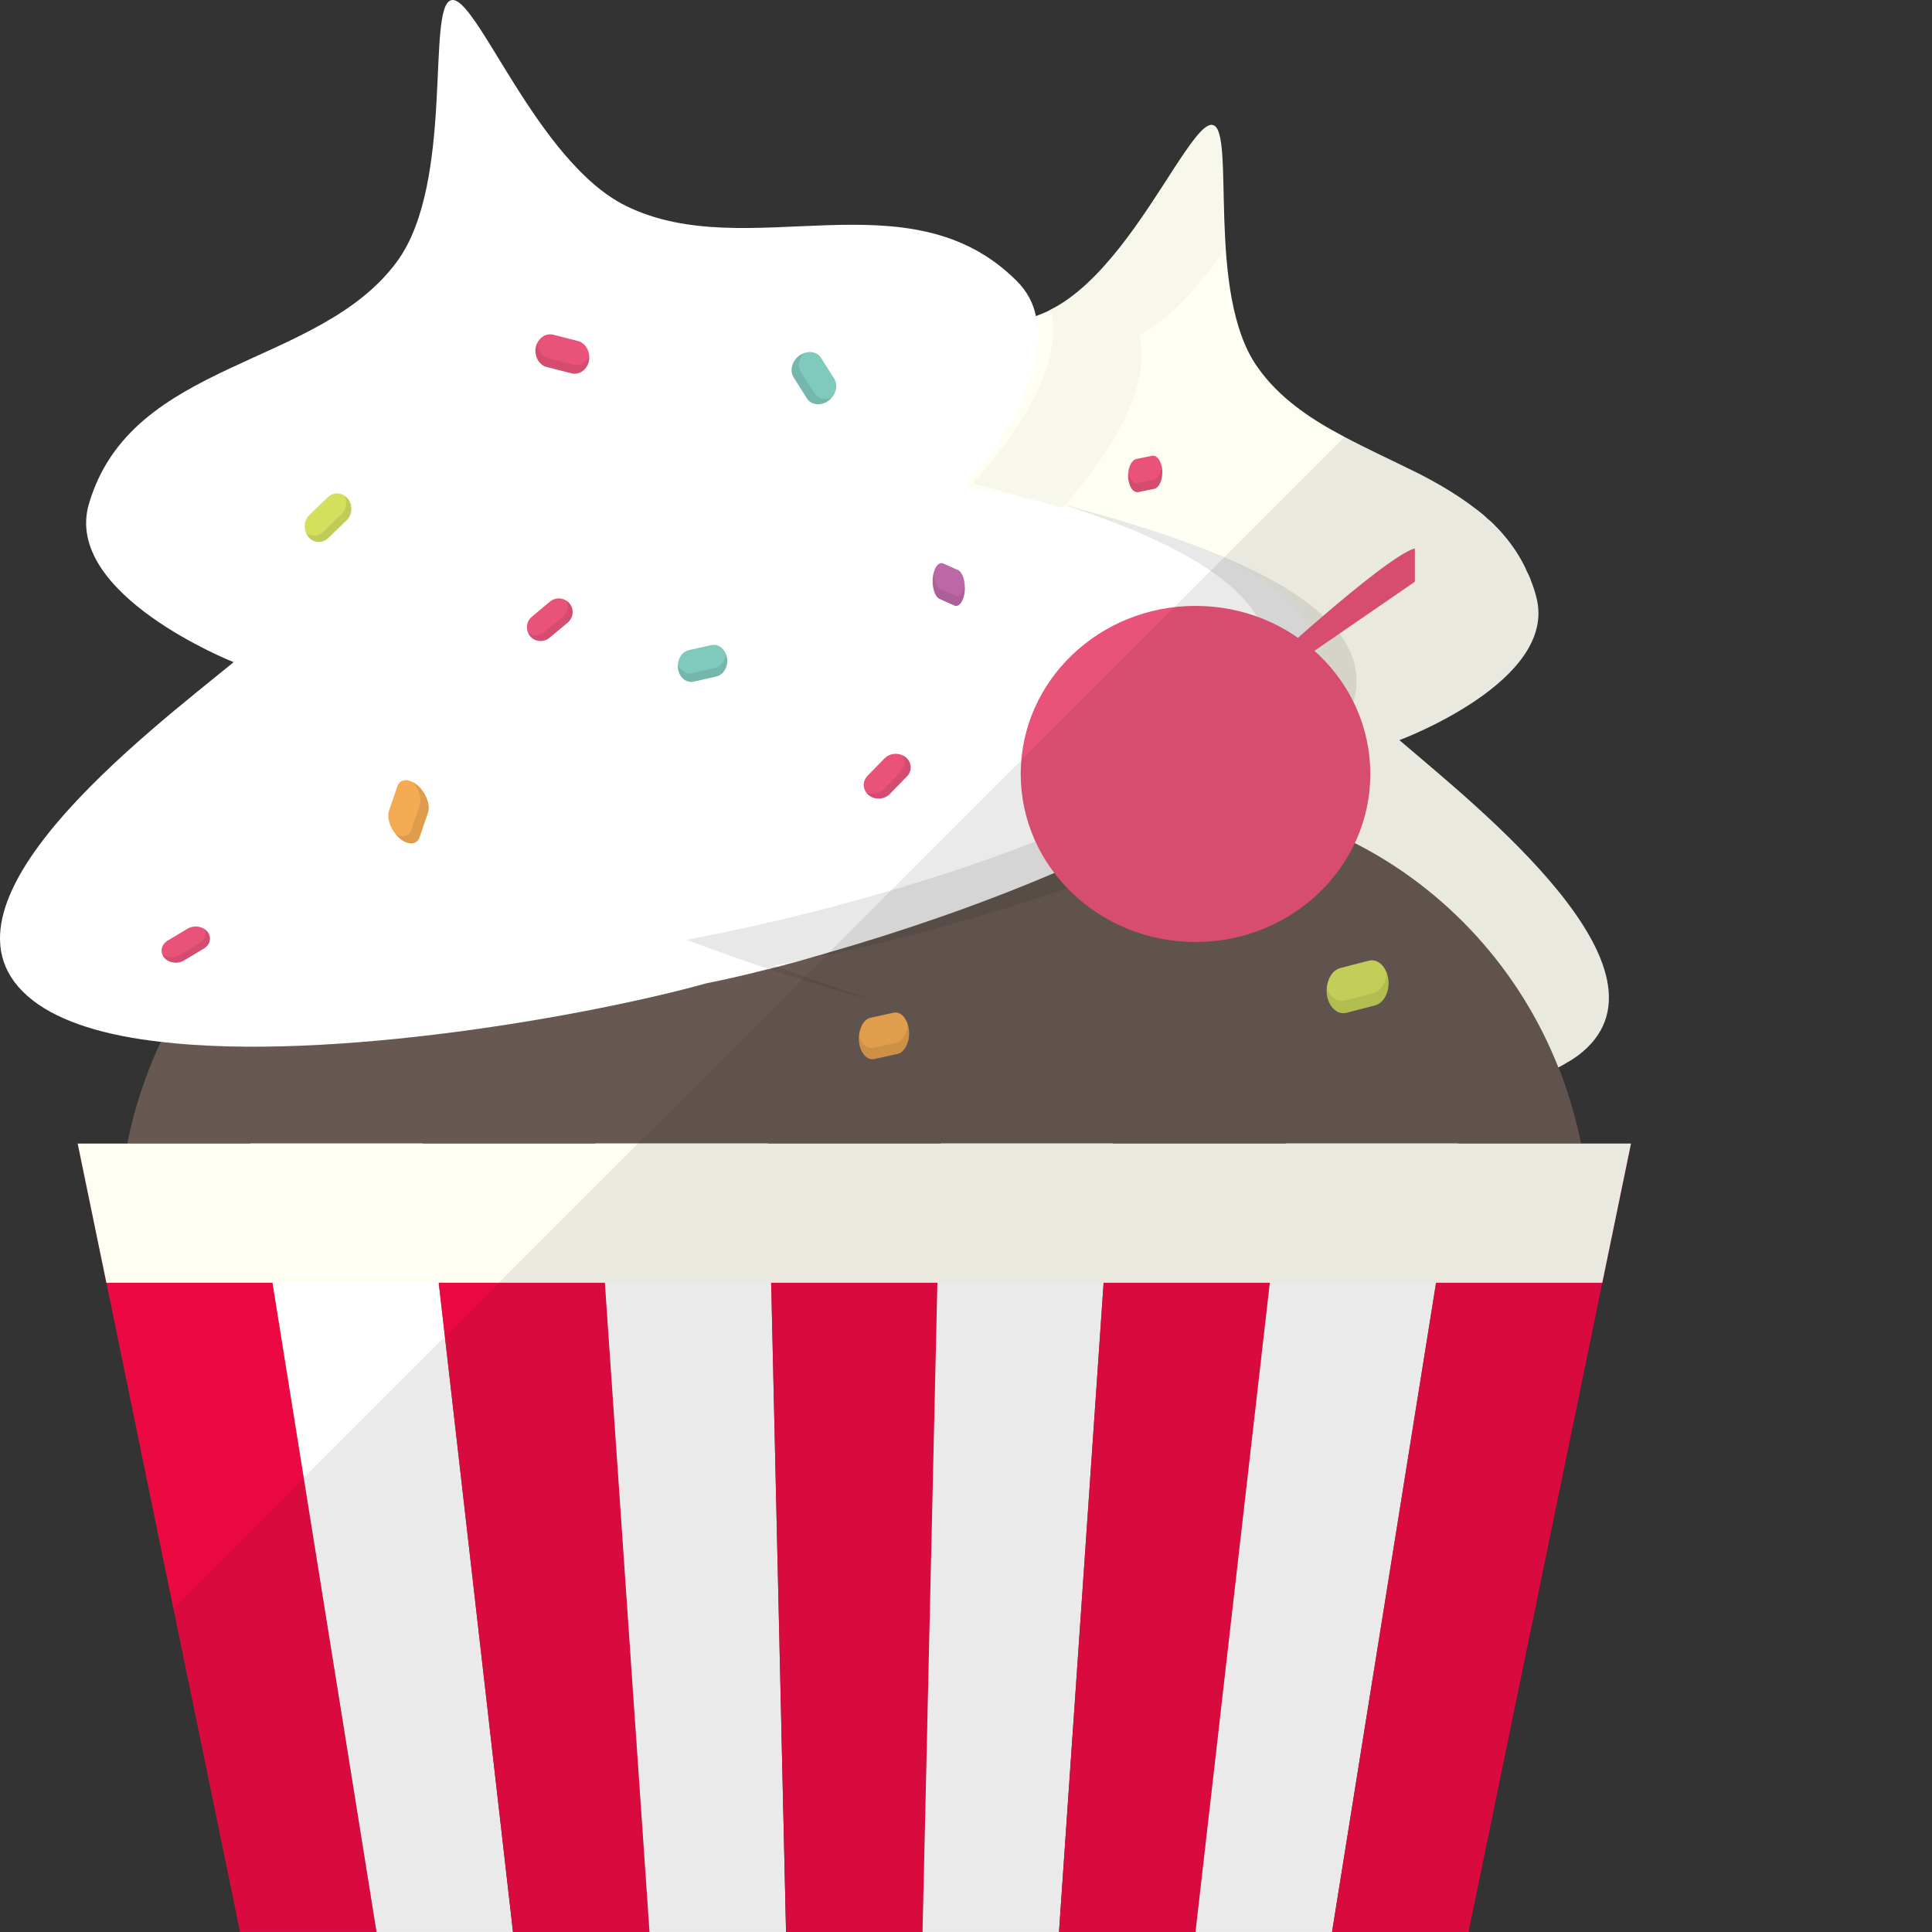 <!DOCTYPE svg PUBLIC "-//W3C//DTD SVG 1.1//EN" "http://www.w3.org/Graphics/SVG/1.1/DTD/svg11.dtd">
<!-- Uploaded to: SVG Repo, www.svgrepo.com, Transformed by: SVG Repo Mixer Tools -->
<svg height="800px" width="800px" version="1.1" id="_x34_" xmlns="http://www.w3.org/2000/svg" xmlns:xlink="http://www.w3.org/1999/xlink" viewBox="0 0 512 512" xml:space="preserve" fill="#000000">
<rect x="0" y="0" width="512" height="512" fill="#333333" stroke="none"/>
<g id="SVGRepo_bgCarrier" stroke-width="0"/>
<g id="SVGRepo_tracerCarrier" stroke-linecap="round" stroke-linejoin="round"/>
<g id="SVGRepo_iconCarrier"> <g> <g> <g> <path style="fill:#FEFEF3;" d="M418.09,279.79c-0.845,0.615-1.767,1.229-2.765,1.767c-0.768,0.461-1.536,0.922-2.305,1.306 h-0.076c-34.412,16.976-124.435-0.076-159.461-10.676c-10.447-2.305-25.271-6.529-41.478-12.06 c-2.996-0.999-5.991-1.997-9.064-3.149c-4.685-1.613-9.371-3.38-14.057-5.3c-0.307-0.153-0.614-0.23-0.922-0.384 c-1.997-0.691-3.994-1.46-5.914-2.227c-24.119-9.985-47.623-22.045-61.987-34.873c-5.838-5.223-10.139-10.6-12.367-15.976 c-7.988-19.511,13.442-31.186,37.869-38.637c1.075-0.307,2.15-0.614,3.226-0.922c16.438-4.608,33.643-7.451,43.859-9.371 c0,0-28.19-34.181-11.137-50.465c26.116-25.118,63.37-3.918,93.019-15.055c0.999-0.384,1.997-0.768,2.996-1.229 c0.307-0.154,0.538-0.308,0.845-0.461c13.519-6.759,24.657-24.964,32.568-37.177c4.455-6.836,7.912-11.829,10.139-11.829 c0.077,0,0.077,0,0.077,0c0.077,0,0.153,0.077,0.307,0.077c2.996,0.768,2.535,11.906,2.996,25.271 c0.461,13.288,1.843,28.958,8.68,38.713c5.761,8.296,14.133,13.903,23.197,18.665c2.842,1.536,5.761,2.919,8.68,4.378 c3.61,1.767,7.22,3.457,10.754,5.223c4.839,2.458,9.448,5.147,13.673,8.219c0.845,0.615,1.613,1.229,2.457,1.843 c0.768,0.615,1.536,1.229,2.228,1.92c0.768,0.615,1.459,1.229,2.151,1.997c0.615,0.615,1.152,1.152,1.69,1.767 c2.073,2.381,3.994,4.993,5.53,7.911c0.384,0.691,0.768,1.459,1.075,2.228c0.461,0.845,0.845,1.69,1.152,2.611 c0.537,1.306,0.999,2.765,1.383,4.225c6.068,22.352-36.255,38.022-36.255,38.022C390.669,213.195,447.509,257.822,418.09,279.79z "/> <path style="fill:#675852;" d="M421.162,325.416v11.522l-0.998,2.996l-24.734,76.043c-8.68,10.754-19.28,19.817-31.262,26.577 c-4.762,2.765-9.678,5.146-14.825,7.143c-8.296,3.226-17.052,5.53-26.116,6.606c-3.38,0.461-6.836,0.691-10.292,0.768H139.879 c-3.456-0.077-6.913-0.307-10.293-0.768c-9.064-1.076-17.82-3.38-26.193-6.606c-5.069-1.997-10.062-4.301-14.748-7.066 c-11.983-6.836-22.66-15.9-31.339-26.654l-0.307-0.845l-24.426-75.198l-0.999-2.996v-11.522c0-7.604,0.768-15.132,2.15-22.352 c1.306-6.606,3.226-13.058,5.608-19.279c0.999-2.612,2.074-5.147,3.303-7.681c12.444-26.039,34.258-46.701,60.988-56.994 c2.151-0.845,4.301-1.613,6.452-2.227c1.076-0.384,2.151-0.692,3.226-0.999c2.227-0.692,4.455-1.229,6.759-1.69 c7.22-1.536,14.748-2.381,22.429-2.381h167.756c2.458,0,4.916,0.077,7.297,0.308c4.609,0.23,9.217,0.845,13.673,1.766 c9.755,1.92,19.126,5.223,27.806,9.525c24.349,12.367,43.706,33.567,53.922,59.376l0.076,0.076 c0.077,0.308,0.231,0.615,0.385,0.922c1.766,4.685,3.303,9.448,4.455,14.287c0.461,1.613,0.768,3.303,1.152,4.992 C420.395,310.284,421.162,317.812,421.162,325.416z"/> <path style="fill:#FFFFFF;" d="M348.883,173.022c0.384,3.38-0.231,6.99-1.92,10.908c-4.302,9.832-15.132,19.356-29.419,28.19 c-11.061,6.913-24.272,13.365-38.098,19.203c-19.894,8.526-41.248,15.746-59.683,21.046c-2.842,0.845-5.531,1.613-8.219,2.381 c-1.843,0.461-3.687,0.999-5.454,1.459c-0.768,0.154-1.536,0.384-2.304,0.615c-0.307,0-0.538,0.077-0.845,0.153 c-5.915,1.536-11.215,2.689-15.746,3.61c-30.648,8.526-99.394,20.816-144.559,15.516c-14.441-1.613-26.5-5.147-34.027-11.061 c-31.339-24.503,31.339-71.512,53.307-89.563c0,0-45.473-17.974-38.329-42.016c11.291-38.329,60.988-35.795,81.727-64.291 c15.209-20.97,7.605-67.518,14.287-69.13c6.606-1.613,22.659,42.937,46.317,54.536c32.184,15.823,74.891-8.833,103.542,19.894 c2.766,2.765,4.378,5.914,5.07,9.294c4.225,18.896-18.358,45.088-18.358,45.088c5.223,1.152,12.136,2.458,19.894,4.225 c1.767,0.384,3.687,0.768,5.607,1.229c2.304,0.538,4.609,1.152,6.99,1.766c0.154,0,0.231,0.077,0.384,0.077 c11.983,2.996,24.579,6.836,35.103,11.829c10.6,4.916,19.126,10.984,22.813,18.435c0.922,1.843,1.613,3.764,1.843,5.761 C348.883,172.484,348.883,172.715,348.883,173.022z"/> <path style="opacity:0.03;fill:#191919;" d="M301.797,88.837c4.685,16.975-14.748,39.558-19.587,44.935 c0,0.077-0.077,0.077-0.077,0.077c-0.154,0.23-0.307,0.307-0.461,0.461c-0.077,0.154-0.154,0.23-0.231,0.307 c-1.844-0.538-3.61-1.076-5.376-1.536c-7.143-1.997-13.519-3.61-18.358-4.993c0,0,25.962-26.654,20.662-46.01v-0.077 c13.519-6.99,24.58-25.118,32.414-37.254c4.609-7.067,8.066-12.136,10.293-11.675c0.077,0,0.077,0,0.077,0 c3.072,0.845,2.611,11.752,2.996,25.041c0.153,2.611,0.23,5.3,0.461,7.988C318.158,75.241,310.477,84.305,301.797,88.837z"/> <path style="opacity:0.1;fill:#191919;" d="M356.862,190.533c-16.243,31.653-104.445,56.658-151.534,65.349 c9.354,3.561,18.614,6.768,27.272,9.537c-13.851-3.598-32.055-9.279-50.686-16.378c47.088-8.692,135.29-33.696,151.534-65.349 c12.424-24.189-21.184-40.102-52.143-50.125C314.336,142.48,372.625,159.861,356.862,190.533z"/> <g> <polygon style="fill:#ec0941;" points="99.783,511.992 63.605,511.992 61.377,501.085 45.938,426.193 43.403,413.98 29.193,344.773 28.195,339.934 20.59,303.064 66.293,303.064 72.208,339.934 80.503,391.628 88.645,442.631 "/> <polygon style="fill:#FFFFFF;" points="135.954,512 99.785,512 72.22,339.948 66.3,303.03 112.044,303.03 116.27,339.948 "/> <polygon style="fill:#ec0941;" points="172.123,512 135.954,512 116.27,339.948 112.044,303.03 157.77,303.03 160.301,339.948 "/> <polygon style="fill:#FFFFFF;" points="208.311,512 172.123,512 160.301,339.948 157.77,303.03 203.514,303.03 204.37,339.948 "/> <polygon style="fill:#ec0941;" points="249.258,303.03 248.421,339.948 244.48,512 208.311,512 204.37,339.948 203.514,303.03 "/> <polygon style="fill:#FFFFFF;" points="295.003,303.03 292.471,339.948 280.649,512 244.48,512 248.421,339.948 249.258,303.03 "/> <polygon style="fill:#ec0941;" points="340.747,303.03 336.521,339.948 316.818,512 280.649,512 292.471,339.948 295.003,303.03 "/> <polygon style="fill:#FFFFFF;" points="386.492,303.03 380.571,339.948 353.007,512 316.818,512 336.521,339.948 340.747,303.03 "/> <polygon style="fill:#ec0941;" points="432.236,303.03 424.621,339.948 389.176,512 353.007,512 380.571,339.948 386.492,303.03 "/> </g> <ellipse style="fill:#E95279;" cx="316.824" cy="205.107" rx="46.322" ry="44.538"/> <path style="fill:#E95279;" d="M331.04,180.703c0,0,35.398-32.907,43.914-35.386v8.847l-30.588,21.049L331.04,180.703z"/> <g> <path style="fill:#E95279;" d="M150.145,159.214c-1.316-0.885-3.115-0.856-4.389,0.208l-4.833,4.035 c-1.274,1.064-1.617,2.822-0.971,4.266c0.134,0.301,0.296,0.593,0.519,0.857c1.291,1.533,3.606,1.735,5.145,0.45l4.833-4.035 c1.539-1.285,1.743-3.59,0.452-5.123C150.68,159.608,150.419,159.398,150.145,159.214z"/> <path style="opacity:0.1;fill:#191919;" d="M149.174,163.48l-4.833,4.035c-1.274,1.064-3.072,1.093-4.389,0.208 c0.134,0.301,0.296,0.593,0.519,0.857c1.291,1.533,3.606,1.735,5.145,0.45l4.833-4.035c1.539-1.285,1.743-3.59,0.452-5.123 c-0.222-0.264-0.483-0.473-0.757-0.658C150.791,160.659,150.449,162.417,149.174,163.48z"/> </g> <g> <path style="fill:#F4AB52;" d="M109.498,207.315c-1.849-1.017-3.598-0.667-4.185,1.046l-2.224,6.496 c-0.587,1.713,0.178,4.24,1.718,6.158c0.321,0.399,0.663,0.781,1.046,1.114c2.229,1.93,4.632,1.817,5.341-0.252l2.224-6.496 c0.708-2.069-0.536-5.341-2.765-7.272C110.27,207.776,109.883,207.527,109.498,207.315z"/> <path style="opacity:0.1;fill:#191919;" d="M111.216,213.473l-2.224,6.496c-0.586,1.713-2.336,2.063-4.185,1.046 c0.321,0.399,0.663,0.781,1.046,1.114c2.229,1.93,4.632,1.817,5.341-0.252l2.224-6.496c0.708-2.069-0.536-5.341-2.765-7.272 c-0.384-0.333-0.771-0.582-1.156-0.794C111.039,209.233,111.803,211.76,111.216,213.473z"/> </g> <g> <path style="fill:#7FC9BD;" d="M192.344,173.232c-0.693-1.648-2.232-2.638-3.82-2.279l-6.023,1.361 c-1.588,0.359-2.717,1.952-2.859,3.788c-0.03,0.382-0.032,0.771,0.031,1.166c0.363,2.291,2.229,3.811,4.148,3.378l6.023-1.361 c1.918-0.433,3.191-2.663,2.828-4.954C192.609,173.936,192.488,173.575,192.344,173.232z"/> <path style="opacity:0.1;fill:#191919;" d="M189.484,177.02l-6.023,1.361c-1.588,0.359-3.127-0.632-3.82-2.279 c-0.03,0.382-0.032,0.771,0.031,1.166c0.363,2.291,2.229,3.811,4.148,3.378l6.023-1.361c1.918-0.433,3.191-2.663,2.828-4.954 c-0.063-0.395-0.184-0.756-0.328-1.099C192.202,175.068,191.072,176.662,189.484,177.02z"/> </g> <g> <path style="fill:#7FC9BD;" d="M220.412,105.393c1.277-1.468,1.624-3.507,0.695-4.979l-3.524-5.587 c-0.929-1.473-2.838-1.91-4.603-1.217c-0.367,0.144-0.731,0.32-1.075,0.564c-2.001,1.421-2.719,4.04-1.597,5.819l3.524,5.587 c1.122,1.78,3.678,2.073,5.678,0.652C219.855,105.987,220.147,105.698,220.412,105.393z"/> <path style="opacity:0.1;fill:#191919;" d="M215.809,104.176l-3.524-5.587c-0.929-1.473-0.582-3.512,0.695-4.98 c-0.367,0.144-0.731,0.32-1.075,0.564c-2.001,1.421-2.719,4.04-1.597,5.819l3.524,5.587c1.122,1.78,3.678,2.073,5.678,0.652 c0.345-0.245,0.636-0.534,0.902-0.84C218.647,106.085,216.738,105.649,215.809,104.176z"/> </g> <g> <path style="fill:#BC67A6;" d="M255.689,155.457c-0.068-2.084-0.783-3.926-1.815-4.385l-3.912-1.742 c-1.032-0.459-2.049,0.611-2.524,2.453c-0.099,0.383-0.182,0.788-0.229,1.233c-0.268,2.582,0.533,5.149,1.779,5.704l3.912,1.742 c1.246,0.555,2.485-1.104,2.753-3.686C255.699,156.331,255.703,155.891,255.689,155.457z"/> <path style="opacity:0.1;fill:#191919;" d="M253.165,157.91l-3.912-1.742c-1.032-0.459-1.747-2.301-1.815-4.385 c-0.099,0.383-0.182,0.788-0.229,1.233c-0.268,2.582,0.533,5.149,1.779,5.704l3.912,1.742c1.246,0.555,2.485-1.104,2.753-3.686 c0.046-0.445,0.05-0.885,0.036-1.319C255.214,157.299,254.197,158.37,253.165,157.91z"/> </g> <g> <path style="fill:#E95279;" d="M239.096,200.128c-1.554-0.679-3.48-0.39-4.678,0.839l-4.544,4.662 c-1.198,1.229-1.286,3.006-0.361,4.331c0.192,0.276,0.413,0.539,0.693,0.766c1.63,1.319,4.148,1.183,5.595-0.302l4.544-4.663 c1.447-1.485,1.298-3.779-0.332-5.098C239.733,200.438,239.42,200.27,239.096,200.128z"/> <path style="opacity:0.1;fill:#191919;" d="M238.735,204.46l-4.544,4.662c-1.198,1.229-3.124,1.518-4.678,0.839 c0.192,0.276,0.413,0.539,0.693,0.766c1.63,1.319,4.148,1.183,5.595-0.302l4.544-4.663c1.447-1.485,1.298-3.779-0.332-5.098 c-0.281-0.227-0.594-0.395-0.917-0.537C240.02,201.454,239.933,203.231,238.735,204.46z"/> </g> <g> <path style="fill:#E95279;" d="M54.253,246.259c-1.268-0.882-3.114-0.996-4.517-0.158l-5.322,3.178 c-1.403,0.838-1.915,2.36-1.384,3.683c0.11,0.275,0.25,0.545,0.453,0.795c1.183,1.451,3.538,1.809,5.233,0.797l5.321-3.178 c1.695-1.012,2.114-3.027,0.931-4.478C54.764,246.648,54.517,246.443,54.253,246.259z"/> <path style="opacity:0.1;fill:#191919;" d="M52.868,249.942l-5.322,3.178c-1.403,0.838-3.249,0.724-4.517-0.158 c0.11,0.275,0.25,0.545,0.453,0.795c1.183,1.451,3.538,1.809,5.233,0.797l5.321-3.178c1.695-1.012,2.114-3.027,0.931-4.478 c-0.204-0.25-0.452-0.455-0.716-0.638C54.783,247.582,54.271,249.104,52.868,249.942z"/> </g> <g> <path style="fill:#E95279;" d="M156.153,94.414c-0.096-1.906-1.279-3.603-3.001-4.043l-6.533-1.668 c-1.723-0.44-3.434,0.519-4.244,2.193c-0.169,0.349-0.312,0.717-0.393,1.123c-0.469,2.355,0.849,4.716,2.93,5.248l6.533,1.668 c2.081,0.531,4.168-0.961,4.637-3.316C156.163,95.213,156.173,94.811,156.153,94.414z"/> <path style="opacity:0.1;fill:#191919;" d="M151.909,96.608l-6.533-1.668c-1.723-0.44-2.905-2.137-3.001-4.043 c-0.169,0.349-0.312,0.717-0.393,1.123c-0.469,2.355,0.849,4.716,2.93,5.248l6.533,1.668c2.081,0.531,4.168-0.961,4.637-3.316 c0.081-0.406,0.091-0.808,0.071-1.205C155.343,96.089,153.631,97.047,151.909,96.608z"/> </g> <g> <path style="fill:#D3E05E;" d="M91.386,131.417c-1.372-0.966-3.219-0.887-4.503,0.345l-4.871,4.673 c-1.284,1.232-1.596,3.224-0.898,4.838c0.145,0.336,0.318,0.661,0.552,0.953c1.361,1.697,3.744,1.867,5.296,0.378l4.871-4.673 c1.551-1.489,1.707-4.095,0.346-5.791C91.944,131.848,91.672,131.618,91.386,131.417z"/> <path style="opacity:0.1;fill:#191919;" d="M90.488,136.255l-4.871,4.674c-1.284,1.232-3.131,1.311-4.503,0.345 c0.145,0.336,0.318,0.661,0.552,0.953c1.361,1.697,3.744,1.867,5.296,0.378l4.871-4.673c1.551-1.489,1.707-4.095,0.346-5.791 c-0.234-0.292-0.507-0.522-0.792-0.723C92.083,133.031,91.772,135.023,90.488,136.255z"/> </g> <g> <path style="fill:#F4AB52;" d="M240.601,271.608c-0.638-2.192-2.156-3.589-3.775-3.234l-6.142,1.346 c-1.62,0.355-2.823,2.348-3.036,4.727c-0.045,0.495-0.061,1.001-0.013,1.518c0.279,3.006,2.108,5.115,4.064,4.686l6.142-1.346 c1.956-0.429,3.329-3.239,3.05-6.246C240.842,272.542,240.734,272.064,240.601,271.608z"/> <path style="opacity:0.1;fill:#191919;" d="M237.565,276.335l-6.142,1.346c-1.619,0.355-3.137-1.042-3.775-3.234 c-0.045,0.495-0.061,1.001-0.013,1.518c0.279,3.006,2.108,5.115,4.064,4.686l6.142-1.346c1.956-0.429,3.329-3.239,3.05-6.246 c-0.048-0.518-0.157-0.996-0.289-1.452C240.387,273.987,239.184,275.98,237.565,276.335z"/> </g> <g> <path style="fill:#D3E05E;" d="M367.504,257.832c-0.871-2.342-2.801-3.748-4.79-3.233l-7.544,1.952 c-1.989,0.515-3.402,2.784-3.576,5.397c-0.036,0.544-0.038,1.097,0.041,1.658c0.458,3.259,2.799,5.417,5.202,4.795l7.544-1.952 c2.403-0.622,3.994-3.797,3.535-7.056C367.838,258.833,367.686,258.319,367.504,257.832z"/> <path style="opacity:0.1;fill:#191919;" d="M363.928,263.23l-7.544,1.952c-1.989,0.515-3.918-0.891-4.79-3.233 c-0.036,0.544-0.038,1.097,0.041,1.658c0.458,3.259,2.799,5.417,5.202,4.795l7.544-1.952c2.403-0.622,3.994-3.797,3.535-7.056 c-0.079-0.561-0.231-1.075-0.412-1.562C367.33,260.445,365.917,262.715,363.928,263.23z"/> </g> <g> <path style="fill:#E95279;" d="M307.836,123.504c-0.405-1.773-1.418-2.942-2.523-2.717l-4.189,0.856 c-1.105,0.226-1.947,1.774-2.123,3.666c-0.037,0.394-0.055,0.797-0.029,1.212c0.151,2.41,1.366,4.159,2.701,3.886l4.189-0.856 c1.334-0.273,2.303-2.468,2.152-4.878C307.988,124.258,307.921,123.873,307.836,123.504z"/> <path style="opacity:0.1;fill:#191919;" d="M305.713,127.17l-4.189,0.856c-1.105,0.226-2.118-0.944-2.523-2.717 c-0.037,0.394-0.055,0.797-0.029,1.212c0.151,2.41,1.366,4.159,2.701,3.886l4.189-0.856c1.334-0.273,2.303-2.468,2.152-4.878 c-0.026-0.415-0.094-0.801-0.178-1.17C307.661,125.396,306.818,126.945,305.713,127.17z"/> </g> <polygon style="fill:#FEFEF3;" points="432.223,303.064 424.619,339.934 28.195,339.934 20.59,303.064 "/> </g> <path style="opacity:0.09;fill:#191919;" d="M432.223,303.064l-7.604,36.87l-35.41,172.058H63.605l-2.227-10.907l-15.439-74.891 l190.185-190.186l24.195-24.196l10.37-10.369l53.768-53.768l31.876-31.877c2.842,1.536,5.761,2.919,8.68,4.378 c3.61,1.767,7.22,3.457,10.754,5.223c4.839,2.458,9.448,5.147,13.673,8.219c0.845,0.615,1.613,1.229,2.457,1.843 c0.768,0.615,1.536,1.229,2.228,1.92c0.768,0.615,1.459,1.229,2.151,1.997c0.615,0.615,1.152,1.152,1.69,1.767 c2.073,2.381,3.994,4.993,5.53,7.911c0.384,0.691,0.768,1.459,1.075,2.228c0.461,0.845,0.845,1.69,1.152,2.611 c0.537,1.306,0.999,2.765,1.383,4.225c6.068,22.352-36.255,38.022-36.255,38.022c19.818,17.052,76.658,61.68,47.239,83.648 c-0.845,0.615-1.767,1.229-2.765,1.767c-0.768,0.384-1.536,0.845-2.381,1.229v0.076h0.076c0.077,0.308,0.231,0.615,0.385,0.922 c1.766,4.685,3.303,9.448,4.455,14.287c0.384,1.69,0.768,3.303,1.076,4.992H432.223z"/> </g> </g> </g>
</svg>